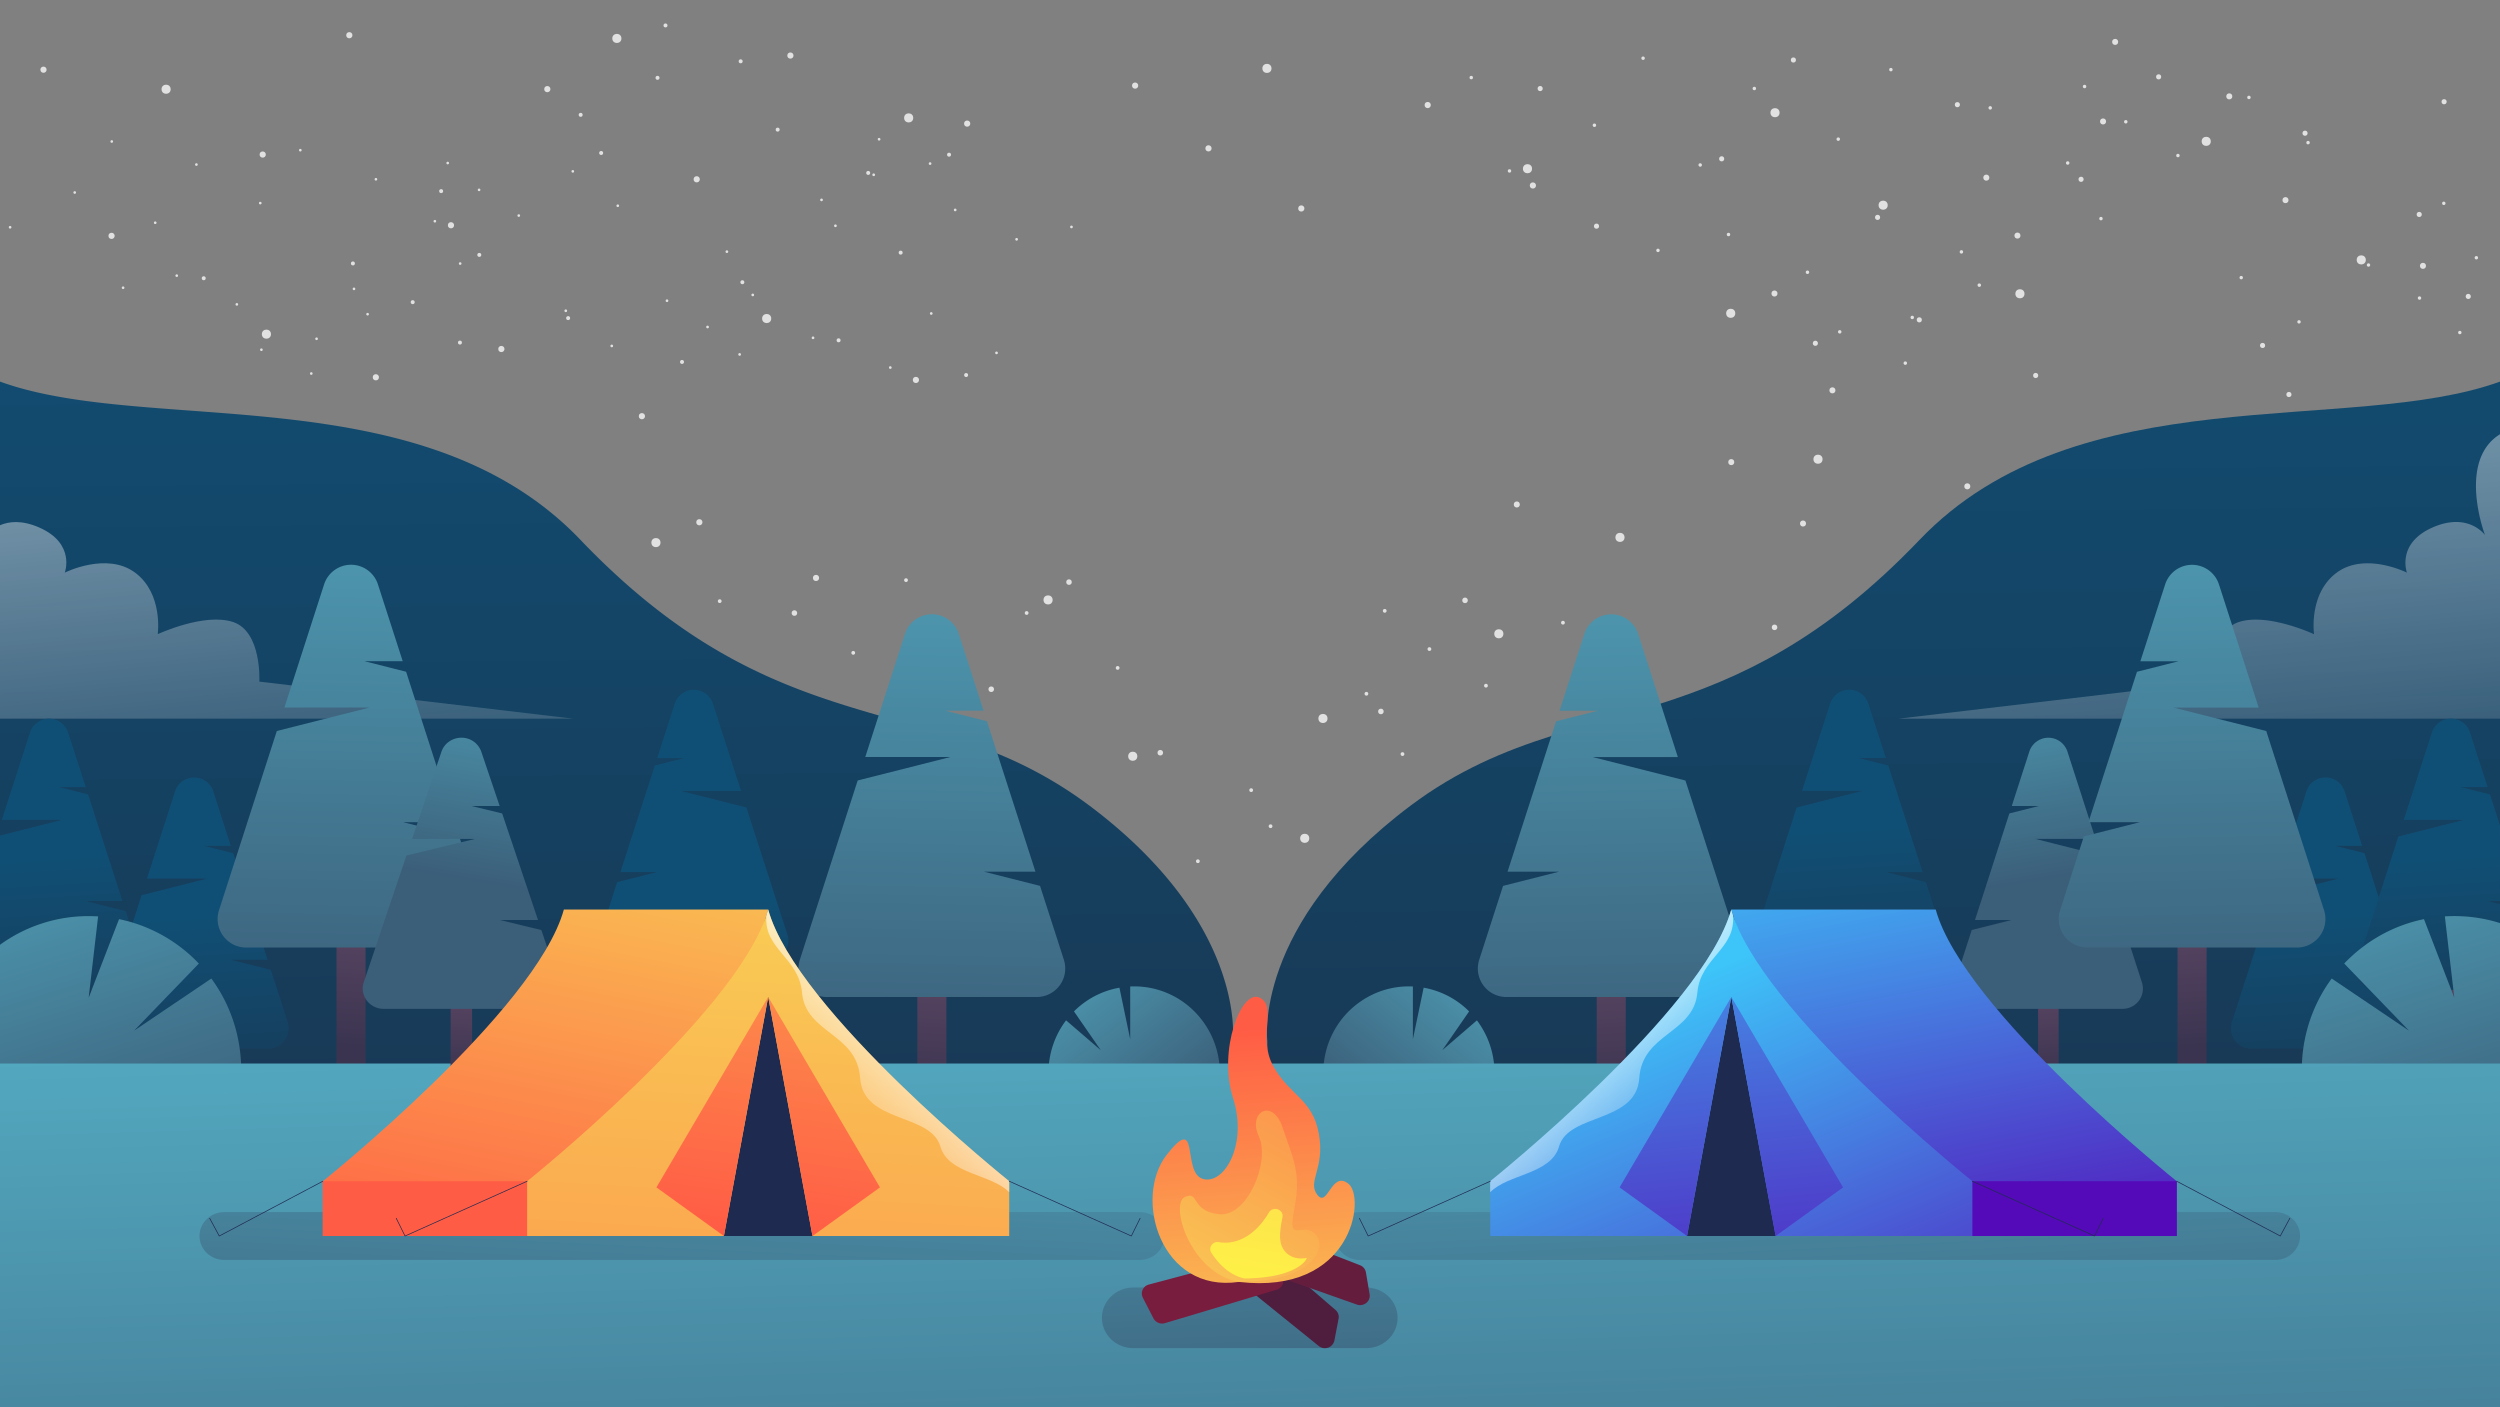 <svg xmlns="http://www.w3.org/2000/svg" xmlns:xlink="http://www.w3.org/1999/xlink" viewBox="0 0 1919 1080"><rect x="0" y="0" width="1919" height="1080" fill="#808080" stroke="none"/><defs><style>.cls-1{isolation:isolate;}.cls-2{fill:url(#linear-gradient);}.cls-3,.cls-5{mix-blend-mode:overlay;}.cls-3{fill:url(#linear-gradient-2);}.cls-4{fill:url(#linear-gradient-3);}.cls-5{fill:url(#linear-gradient-4);}.cls-6{fill:url(#linear-gradient-5);}.cls-7{fill:url(#linear-gradient-6);}.cls-8{fill:url(#linear-gradient-7);}.cls-9{fill:url(#linear-gradient-8);}.cls-10{fill:url(#linear-gradient-9);}.cls-11{fill:url(#linear-gradient-10);}.cls-12{fill:url(#linear-gradient-11);}.cls-13{fill:url(#linear-gradient-12);}.cls-14{fill:url(#linear-gradient-13);}.cls-15{fill:url(#linear-gradient-14);}.cls-16{fill:url(#linear-gradient-15);}.cls-17{fill:url(#linear-gradient-16);}.cls-18{fill:url(#linear-gradient-17);}.cls-19{fill:url(#linear-gradient-18);}.cls-20{fill:url(#linear-gradient-19);}.cls-21{fill:url(#linear-gradient-20);}.cls-22{fill:url(#linear-gradient-21);}.cls-23{fill:url(#linear-gradient-22);}.cls-24{fill:url(#linear-gradient-23);}.cls-25{fill:url(#linear-gradient-24);}.cls-26{fill:url(#linear-gradient-25);}.cls-27{fill:url(#linear-gradient-26);}.cls-28{fill:url(#linear-gradient-27);}.cls-29{fill:url(#linear-gradient-28);}.cls-30{fill:url(#linear-gradient-29);}.cls-31{fill:url(#linear-gradient-30);}.cls-32{fill:url(#linear-gradient-31);}.cls-33{fill:url(#linear-gradient-32);}.cls-34{fill:url(#linear-gradient-33);}.cls-35{fill:url(#linear-gradient-34);}.cls-36{fill:url(#linear-gradient-35);}.cls-37{fill:url(#linear-gradient-36);}.cls-38{fill:url(#linear-gradient-37);}.cls-39{fill:url(#linear-gradient-38);}.cls-40{fill:#1f2a51;}.cls-41{fill:url(#linear-gradient-39);}.cls-42{fill:url(#linear-gradient-40);}.cls-43,.cls-58{fill:none;}.cls-43{stroke:#1f2a51;stroke-linecap:round;stroke-linejoin:round;stroke-width:0.53px;}.cls-44{fill:url(#linear-gradient-41);}.cls-45{fill:url(#linear-gradient-42);}.cls-46{fill:url(#linear-gradient-43);}.cls-47{fill:url(#linear-gradient-44);}.cls-48{fill:url(#linear-gradient-45);}.cls-49{fill:url(#linear-gradient-46);}.cls-50{fill:url(#linear-gradient-47);}.cls-51{fill:url(#linear-gradient-48);}.cls-52{fill:#4f1d3e;}.cls-53{fill:#791d3e;}.cls-54{fill:#651d3e;}.cls-55{fill:url(#linear-gradient-49);}.cls-56{fill:url(#linear-gradient-50);}.cls-57{fill:url(#linear-gradient-51);}.cls-59{fill:#e1e1e1;}</style><linearGradient id="linear-gradient" x1="478.1" y1="1267.12" x2="468.4" y2="165.06" gradientUnits="userSpaceOnUse"><stop offset="0" stop-color="#1d2c43"/><stop offset="1" stop-color="#104f75"/></linearGradient><linearGradient id="linear-gradient-2" x1="154.91" y1="-127.05" x2="236.06" y2="705.9" gradientUnits="userSpaceOnUse"><stop offset="0" stop-color="#fff"/><stop offset="1" stop-color="#fff" stop-opacity="0"/></linearGradient><linearGradient id="linear-gradient-3" x1="1452.75" y1="1258.4" x2="1443.05" y2="156.82" xlink:href="#linear-gradient"/><linearGradient id="linear-gradient-4" x1="1624.62" y1="-219.88" x2="1716.53" y2="723.56" xlink:href="#linear-gradient-2"/><linearGradient id="linear-gradient-5" x1="2666.01" y1="753.44" x2="2669.79" y2="814.09" gradientTransform="matrix(1, 0, 0, -1, -2629.31, 1568.61)" gradientUnits="userSpaceOnUse"><stop offset="0" stop-color="#564360"/><stop offset="1" stop-color="#3a3450"/></linearGradient><linearGradient id="linear-gradient-6" x1="65.16" y1="893.89" x2="50.06" y2="657.55" xlink:href="#linear-gradient"/><linearGradient id="linear-gradient-7" x1="2554.62" y1="798.52" x2="2558.4" y2="859.17" gradientTransform="matrix(1, 0, 0, -1, -2406.53, 1658.77)" xlink:href="#linear-gradient-5"/><linearGradient id="linear-gradient-8" x1="159.65" y1="940.06" x2="144.54" y2="703.72" xlink:href="#linear-gradient"/><linearGradient id="linear-gradient-9" x1="918.64" y1="798.52" x2="922.42" y2="859.17" gradientTransform="matrix(1, 0, 0, -1, 865.44, 1658.77)" xlink:href="#linear-gradient-5"/><linearGradient id="linear-gradient-10" x1="1795.63" y1="940.06" x2="1780.53" y2="703.72" xlink:href="#linear-gradient"/><linearGradient id="linear-gradient-11" x1="1420.65" y1="731.21" x2="1424.42" y2="791.86" gradientTransform="translate(-889.98)" xlink:href="#linear-gradient-5"/><linearGradient id="linear-gradient-12" x1="546.85" y1="929.72" x2="531.75" y2="693.37" xlink:href="#linear-gradient"/><linearGradient id="linear-gradient-13" x1="1544.42" y1="718.29" x2="1549.75" y2="803.89" gradientTransform="matrix(1, 0, 0, -1, -1276.69, 1523.7)" xlink:href="#linear-gradient-5"/><linearGradient id="linear-gradient-14" x1="1536.49" y1="198.95" x2="1548.93" y2="790.76" gradientTransform="matrix(-1, 0, 0, 1, 1817.58, 0)" gradientUnits="userSpaceOnUse"><stop offset="0" stop-color="#57b8ce"/><stop offset="1" stop-color="#3b5e79"/></linearGradient><linearGradient id="linear-gradient-15" x1="1098.58" y1="756.27" x2="1103.92" y2="841.87" gradientTransform="matrix(1, 0, 0, -1, -385.01, 1599.66)" xlink:href="#linear-gradient-5"/><linearGradient id="linear-gradient-16" x1="1090.65" y1="236.92" x2="1103.09" y2="828.73" xlink:href="#linear-gradient-14"/><linearGradient id="linear-gradient-17" x1="-7.03" y1="537.76" x2="104.85" y2="896.49" gradientTransform="matrix(1, 0, 0, 1, 0, 0)" xlink:href="#linear-gradient-14"/><linearGradient id="linear-gradient-18" x1="1090.15" y1="811.33" x2="1152.78" y2="1012.15" gradientTransform="matrix(-0.56, 0.83, 0.83, 0.56, 701.11, -661.64)" xlink:href="#linear-gradient-14"/><linearGradient id="linear-gradient-19" x1="1570.41" y1="767.99" x2="1574.19" y2="828.64" gradientTransform="matrix(1, 0, 0, 1, 0, 0)" xlink:href="#linear-gradient-5"/><linearGradient id="linear-gradient-20" x1="1519.82" y1="441.38" x2="1559.79" y2="678.55" gradientTransform="matrix(1, 0, 0, 1, 0, 0)" xlink:href="#linear-gradient-14"/><linearGradient id="linear-gradient-21" x1="1284.16" y1="731.21" x2="1287.94" y2="791.86" gradientTransform="matrix(1, 0, 0, -1, 134.39, 1524.15)" xlink:href="#linear-gradient-5"/><linearGradient id="linear-gradient-22" x1="1430.11" y1="872.75" x2="1415" y2="636.41" xlink:href="#linear-gradient"/><linearGradient id="linear-gradient-23" x1="822.27" y1="753.44" x2="826.05" y2="814.09" gradientTransform="matrix(1, 0, 0, -1, 1058.18, 1568.61)" xlink:href="#linear-gradient-5"/><linearGradient id="linear-gradient-24" x1="1877.99" y1="893.79" x2="1862.98" y2="658.88" xlink:href="#linear-gradient"/><linearGradient id="linear-gradient-25" x1="1679.91" y1="718.29" x2="1685.24" y2="803.89" gradientTransform="matrix(1, 0, 0, 1, 0, 0)" xlink:href="#linear-gradient-5"/><linearGradient id="linear-gradient-26" x1="1672.97" y1="198.95" x2="1685.41" y2="790.76" gradientTransform="matrix(1, 0, 0, 1, 0, 0)" xlink:href="#linear-gradient-14"/><linearGradient id="linear-gradient-27" x1="1234.07" y1="756.27" x2="1239.4" y2="841.87" gradientTransform="matrix(1, 0, 0, 1, 0, 0)" xlink:href="#linear-gradient-5"/><linearGradient id="linear-gradient-28" x1="1227.13" y1="236.92" x2="1239.57" y2="828.73" gradientTransform="matrix(1, 0, 0, 1, 0, 0)" xlink:href="#linear-gradient-14"/><linearGradient id="linear-gradient-29" x1="1773.67" y1="548.75" x2="1885.55" y2="907.48" gradientTransform="matrix(1, 0, 0, 1, 0, 0)" xlink:href="#linear-gradient-14"/><linearGradient id="linear-gradient-30" x1="1166.11" y1="697.93" x2="1228.74" y2="898.75" gradientTransform="translate(1116.47 -661.64) rotate(56.18)" xlink:href="#linear-gradient-14"/><linearGradient id="linear-gradient-31" x1="950.63" y1="651.89" x2="973.3" y2="1409.25" gradientTransform="matrix(1, 0, 0, 1, 0, 0)" xlink:href="#linear-gradient-14"/><linearGradient id="linear-gradient-32" x1="1460.51" y1="767.98" x2="1464.29" y2="828.65" gradientTransform="matrix(1, 0, 0, -1, -1107.29, 1597.71)" xlink:href="#linear-gradient-5"/><linearGradient id="linear-gradient-33" x1="1408.88" y1="441.09" x2="1448.93" y2="678.75" xlink:href="#linear-gradient-14"/><linearGradient id="linear-gradient-34" x1="1383.6" y1="681.65" x2="1404.36" y2="1124.01" gradientTransform="matrix(1, 0, 0, 1, 0, 0)" xlink:href="#linear-gradient-14"/><linearGradient id="linear-gradient-35" x1="1426.21" y1="616.33" x2="1504.06" y2="1016.33" gradientUnits="userSpaceOnUse"><stop offset="0" stop-color="#3dc5f9"/><stop offset="1" stop-color="#540ab8"/></linearGradient><linearGradient id="linear-gradient-36" x1="1588.36" y1="785.98" x2="1587.02" y2="872.79" xlink:href="#linear-gradient-35"/><linearGradient id="linear-gradient-37" x1="1261.46" y1="764.68" x2="1421.78" y2="1146.23" xlink:href="#linear-gradient-35"/><linearGradient id="linear-gradient-38" x1="1359.59" y1="759.38" x2="1259.86" y2="865.43" gradientTransform="matrix(-1, 0, 0, 1, 2552.47, 0)" xlink:href="#linear-gradient-2"/><linearGradient id="linear-gradient-39" x1="1261.07" y1="585.56" x2="1310.81" y2="1088.22" xlink:href="#linear-gradient-35"/><linearGradient id="linear-gradient-40" x1="1346" y1="576.93" x2="1395.79" y2="1080.2" xlink:href="#linear-gradient-35"/><linearGradient id="linear-gradient-41" x1="1280.55" y1="681.65" x2="1301.31" y2="1124.01" xlink:href="#linear-gradient-14"/><linearGradient id="linear-gradient-42" x1="1323.16" y1="616.33" x2="1401.01" y2="1016.33" gradientTransform="matrix(-1, 0, 0, 1, 1817.58, 0)" gradientUnits="userSpaceOnUse"><stop offset="0" stop-color="#f9ca54"/><stop offset="1" stop-color="#ff5c45"/></linearGradient><linearGradient id="linear-gradient-43" x1="337.92" y1="696.19" x2="333.91" y2="865.97" gradientTransform="matrix(1, 0, 0, 1, 0, 0)" xlink:href="#linear-gradient-42"/><linearGradient id="linear-gradient-44" x1="603.3" y1="714.79" x2="555.25" y2="1523.69" gradientTransform="matrix(1, 0, 0, 1, 0, 0)" xlink:href="#linear-gradient-42"/><linearGradient id="linear-gradient-45" x1="727.65" y1="759.38" x2="627.92" y2="865.43" xlink:href="#linear-gradient-2"/><linearGradient id="linear-gradient-46" x1="679.19" y1="502.91" x2="616.6" y2="953.06" gradientTransform="matrix(1, 0, 0, 1, 0, 0)" xlink:href="#linear-gradient-42"/><linearGradient id="linear-gradient-47" x1="595.11" y1="490.75" x2="532.4" y2="941.67" gradientTransform="matrix(1, 0, 0, 1, 0, 0)" xlink:href="#linear-gradient-42"/><linearGradient id="linear-gradient-48" x1="950.12" y1="692.5" x2="963.5" y2="1111.25" gradientTransform="matrix(1, 0, 0, 1, 0, 0)" xlink:href="#linear-gradient-14"/><linearGradient id="linear-gradient-49" x1="962.78" y1="1026.89" x2="952.11" y2="782.79" gradientTransform="matrix(1, -0.03, 0.03, 1, -24.32, 36.26)" xlink:href="#linear-gradient-42"/><linearGradient id="linear-gradient-50" x1="920.65" y1="994.38" x2="1095.64" y2="695.59" gradientTransform="matrix(1, -0.03, 0.03, 1, -24.32, 36.26)" xlink:href="#linear-gradient-42"/><linearGradient id="linear-gradient-51" x1="992.32" y1="797.28" x2="953.13" y2="995.02" gradientTransform="matrix(1, -0.03, 0.03, 1, -24.32, 36.26)" gradientUnits="userSpaceOnUse"><stop offset="0" stop-color="#f9ca54"/><stop offset="1" stop-color="#fff545"/></linearGradient></defs><title>camp</title><g class="cls-1"><g id="Layer_1" data-name="Layer 1"><path class="cls-2" d="M947.24,798.86v91.56L881.91,889h0l-23.56-.52h0l-684.14-15-16.27-.35-15.8-.34L1,869.69V292.91c114.54,41.63,324.32-5.41,445.56,121.47,85.93,89.92,159.57,114.77,228.87,134.77,31,8.94,61.17,16.91,91.15,29.3a317.94,317.94,0,0,1,70.66,39.94C958.57,709.43,947.24,798.86,947.24,798.86Z" transform="translate(-1)"/><path class="cls-3" d="M441.06,551.65H1V403.19c6.66-2.91,16.69-4.25,30.38,1.85,27.71,12.3,19.36,34.49,19.36,34.49s32.12-16.15,53.92,0,17.41,47.26,17.41,47.26,35.93-16.77,58-9.27,20,45.7,20,45.7l24.66,2.9,95,11.21Z" transform="translate(-1)"/><path class="cls-4" d="M1920,292.91V869.69l-126.09,2.77-14.38.31-1.43,0-679,14.87h0l-30.39.67h0l-94.93,2.08V798.86s-11.33-89.43,110-180.47c36.21-27.15,71.81-41.87,108.07-53.46,27.42-8.73,55.19-15.7,83.87-24.87,60.55-19.37,125.14-48.65,198.74-125.68C1595.68,287.5,1805.46,334.54,1920,292.91Z" transform="translate(-1)"/><path class="cls-5" d="M1920,333.32V551.65H1458.3l178.21-21,62.73-7.39s-1.74-32.3,15.15-43.32a21.67,21.67,0,0,1,4.88-2.38c22.09-7.5,58,9.27,58,9.27s-4.42-31.11,17.39-47.26,53.92,0,53.92,0S1840.27,417.34,1868,405c27.07-12.05,39.9,4.92,40.49,5.7C1907.86,409.12,1887.34,353.51,1920,333.32Z" transform="translate(-1)"/><rect class="cls-6" x="30.73" y="735.19" width="15.8" height="98.22" transform="translate(76.26 1568.61) rotate(180)"/><path class="cls-7" d="M95.76,759.84H1V641.38l47.66-12.06H2.4L24,562.39a15.36,15.36,0,0,1,29.3,0l13.46,41.75H46l22.62,5.71L95,691.66H67l30.5,7.71,2.58,8,1.54,4.77,8.81,27.34A15.51,15.51,0,0,1,95.76,759.84Z" transform="translate(-1)"/><rect class="cls-8" x="142.12" y="780.28" width="15.8" height="98.22" transform="translate(299.04 1658.77) rotate(180)"/><path class="cls-9" d="M92.89,804.93H207.15a15.52,15.52,0,0,0,14.64-20.35l-12.93-40.13-30.51-7.71h28L180,654.94l-22.63-5.72h20.78l-13.46-41.74a15.37,15.37,0,0,0-29.3,0l-21.59,66.93h46.27l-50.39,12.75L78.24,784.58A15.52,15.52,0,0,0,92.89,804.93Z" transform="translate(-1)"/><rect class="cls-10" x="1778.1" y="780.28" width="15.8" height="98.22" transform="translate(3571.01 1658.77) rotate(180)"/><path class="cls-11" d="M1728.88,804.93h114.25a15.52,15.52,0,0,0,14.65-20.35l-12.94-40.13-30.5-7.71h28L1816,654.94l-22.62-5.72h20.78l-13.46-41.74a15.38,15.38,0,0,0-29.31,0l-21.58,66.93H1796l-50.39,12.75-31.42,97.42A15.52,15.52,0,0,0,1728.88,804.93Z" transform="translate(-1)"/><rect class="cls-12" x="524.68" y="712.96" width="15.8" height="98.22"/><path class="cls-13" d="M590.71,737.62H476.46a15.52,15.52,0,0,1-14.65-20.36l12.94-40.12,30.5-7.72h-28l26.39-81.8,22.62-5.72H505.47l13.46-41.73a15.43,15.43,0,0,1,14.65-10.74,15.24,15.24,0,0,1,9.06,3,15.46,15.46,0,0,1,5.6,7.77l21.58,66.92H523.55l50.39,12.75,31.42,97.42A15.52,15.52,0,0,1,590.71,737.62Z" transform="translate(-1)"/><rect class="cls-14" x="259.29" y="692.54" width="22.3" height="138.63" transform="translate(539.89 1523.7) rotate(180)"/><path class="cls-15" d="M189.81,727.34H351.08a21.91,21.91,0,0,0,20.67-28.74L353.49,642l-43.05-10.89H350L312.73,515.63l-31.93-8.07h29.33l-19-58.91a21.7,21.7,0,0,0-41.37,0L219.3,543.11h65.31l-71.12,18L169.14,698.6A21.91,21.91,0,0,0,189.81,727.34Z" transform="translate(-1)"/><rect class="cls-16" x="705.13" y="730.51" width="22.3" height="138.63" transform="translate(1431.57 1599.66) rotate(180)"/><path class="cls-17" d="M635.65,765.31H796.92a21.91,21.91,0,0,0,20.67-28.73L799.33,680l-43.05-10.89h39.53L758.57,553.61l-31.93-8.08H756l-19-58.9a21.7,21.7,0,0,0-41.37,0l-30.46,94.46h65.31l-71.12,18L615,736.58A21.91,21.91,0,0,0,635.65,765.31Z" transform="translate(-1)"/><path class="cls-18" d="M186.16,821.4a118.26,118.26,0,0,1-12,52.08c-19.07,39.16-59,66.1-105.12,66.1A115.68,115.68,0,0,1,1,917.56V725.21a115.68,115.68,0,0,1,68.07-22q3.65,0,7.24.22l-6.55,56.42-.69,6,2.31-6,21-54.31c2.6.54,5.17,1.15,7.7,1.86,1,.24,1.88.52,2.81.8a117.06,117.06,0,0,1,50.75,31.43l-49.76,51.55,59.36-40.06A118.14,118.14,0,0,1,185,804.93,120.84,120.84,0,0,1,186.16,821.4Z" transform="translate(-1)"/><path class="cls-19" d="M835,878.59a65.36,65.36,0,0,0,91.2-18.2,66.71,66.71,0,0,0-18-92,64.9,64.9,0,0,0-39.65-11.16l0,40.46-8.28-39.53a65.36,65.36,0,0,0-34.89,18.19l20.6,29.8L819.32,783.2c-.82,1.08-1.61,2.19-2.37,3.34A66.73,66.73,0,0,0,835,878.59Z" transform="translate(-1)"/><rect class="cls-20" x="1564.43" y="749.75" width="15.8" height="98.22"/><path class="cls-21" d="M1630.46,774.4H1516.2A15.52,15.52,0,0,1,1501.56,754l12.93-40.12L1545,706.2h-28l26.38-81.79,22.63-5.72h-20.78L1558.68,577a15.38,15.38,0,0,1,29.31,0l21.58,66.93H1563.3l50.39,12.75L1645.11,754A15.53,15.53,0,0,1,1630.46,774.4Z" transform="translate(-1)"/><rect class="cls-22" x="1412.58" y="712.96" width="15.8" height="98.22" transform="translate(2839.96 1524.15) rotate(180)"/><path class="cls-23" d="M1363.35,737.62h114.26a15.52,15.52,0,0,0,14.64-20.36l-12.93-40.12-30.51-7.72h28l-26.38-81.8-22.63-5.72h20.78l-13.46-41.73a15.37,15.37,0,0,0-29.3,0l-21.59,66.92h46.27l-50.39,12.75-31.42,97.42A15.53,15.53,0,0,0,1363.35,737.62Z" transform="translate(-1)"/><rect class="cls-24" x="1874.47" y="735.19" width="15.8" height="98.22" transform="translate(3763.74 1568.61) rotate(180)"/><path class="cls-25" d="M1920,691.66h-9.29L1920,694v65.83h-94.76a15.07,15.07,0,0,1-6.78-1.58h0a15.58,15.58,0,0,1-7.85-18.76l4.07-12.6,12.24-38v0L1842,642.08l50.39-12.76h-46.27l21.58-66.93a15.36,15.36,0,0,1,29.3,0l13.46,41.75h-20.77l22.62,5.71,7.67,23.77Z" transform="translate(-1)"/><rect class="cls-26" x="1671.47" y="692.54" width="22.3" height="138.63"/><path class="cls-27" d="M1764.25,727.34H1603a21.91,21.91,0,0,1-20.67-28.74L1600.57,642l43.06-10.89h-39.54l37.24-115.45,31.94-8.07h-29.33l19-58.91a21.7,21.7,0,0,1,41.36,0l30.47,94.46h-65.32l71.13,18,44.34,137.5A21.91,21.91,0,0,1,1764.25,727.34Z" transform="translate(-1)"/><rect class="cls-28" x="1225.63" y="730.51" width="22.3" height="138.63"/><path class="cls-29" d="M1318.41,765.31H1157.15a21.9,21.9,0,0,1-20.67-28.73L1154.74,680l43-10.89h-39.54l37.24-115.45,31.94-8.08H1198.1l19-58.9a21.7,21.7,0,0,1,41.36,0l30.47,94.46h-65.31l71.12,18,44.34,137.5A21.9,21.9,0,0,1,1318.41,765.31Z" transform="translate(-1)"/><path class="cls-30" d="M1920,708.56V934.22a116.65,116.65,0,0,1-137.52-55.73c-1-1.88-2-3.77-3-5.72-.5-1-1-2-1.43-3.1a118.59,118.59,0,0,1-10.19-48.27,120.84,120.84,0,0,1,1.12-16.47,118.14,118.14,0,0,1,21.83-53.82l59.36,40.06-31.76-32.91h0l-7.21-7.47-10.78-11.17a118.31,118.31,0,0,1,14.21-12.72,116.11,116.11,0,0,1,47-21.37l12.74,33,8.23,21.3,2.31,6-.69-6-2.86-24.64-3.69-31.78c2.39-.15,4.81-.22,7.24-.22A116.34,116.34,0,0,1,1920,708.56Z" transform="translate(-1)"/><path class="cls-31" d="M1119.08,878.59a65.36,65.36,0,0,1-91.2-18.2c-20.2-30.45-12.12-71.66,18-92a64.9,64.9,0,0,1,39.65-11.16l0,40.46,8.27-39.53a65.36,65.36,0,0,1,34.89,18.19l-20.6,29.8,26.59-22.91c.82,1.08,1.6,2.19,2.36,3.34A66.72,66.72,0,0,1,1119.08,878.59Z" transform="translate(-1)"/><rect class="cls-32" y="816.35" width="1919" height="263.65"/><rect class="cls-33" x="346.9" y="749.75" width="16.49" height="98.22" transform="translate(709.29 1597.71) rotate(180)"/><path class="cls-34" d="M295.51,774.4H414.77c10.93,0,18.67-10.31,15.29-20.36l-13.5-40.12-31.84-7.72H414l-27.54-81.79-23.62-5.72h21.69L370.44,577a16.05,16.05,0,0,0-15.29-10.74,16.42,16.42,0,0,0-9.46,3,15.53,15.53,0,0,0-5.84,7.77l-22.53,66.93h48.3L313,656.63,280.22,754C276.85,764.09,284.59,774.4,295.51,774.4Z" transform="translate(-1)"/><path class="cls-35" d="M1747.51,967.13H1044.77c-10.49,0-19-8.22-19-18.36h0c0-10.14,8.5-18.37,19-18.37h702.74c10.48,0,19,8.23,19,18.37h0C1766.49,958.91,1758,967.13,1747.51,967.13Z" transform="translate(-1)"/><path class="cls-36" d="M1671.85,906.7v42.07H1301.79V906.7s36.23-29,76.83-67.8l-5.76-.55L1330,698.17h156.85C1508.25,775.77,1671.85,906.7,1671.85,906.7Z" transform="translate(-1)"/><rect class="cls-37" x="1501.51" y="906.7" width="169.34" height="42.06"/><path class="cls-38" d="M1515,906.7v42.07H1144.94V906.7s163.58-130.93,185-208.53C1351.41,775.77,1515,906.7,1515,906.7Z" transform="translate(-1)"/><path class="cls-39" d="M1144.85,906.7v8.5c13.62-14.12,46.76-13.72,52.88-35.16,7.34-25.77,59.26-17.76,61.56-52.43s41.81-34.21,44.58-65.54c2.4-27.2,29.88-33.5,27.32-59.67-.5-1.43-.93-2.84-1.31-4.23C1308.43,775.77,1144.85,906.7,1144.85,906.7Z" transform="translate(-1)"/><polygon class="cls-40" points="1328.97 765.26 1294.97 948.77 1362.98 948.77 1328.97 765.26"/><polygon class="cls-41" points="1328.97 765.26 1243.19 911.44 1294.97 948.77 1328.97 765.26"/><polygon class="cls-42" points="1328.97 765.26 1414.75 911.44 1362.98 948.77 1328.97 765.26"/><polyline class="cls-43" points="1514 906.71 1607.73 948.77 1614.47 935.14"/><polyline class="cls-43" points="1143.94 906.71 1050.21 948.77 1043.47 935.14"/><polyline class="cls-43" points="1670.85 906.71 1750.33 948.77 1757.68 935.14"/><path class="cls-44" d="M173.13,967.13H875.87c10.49,0,19-8.22,19-18.36h0c0-10.14-8.5-18.37-19-18.37H173.13c-10.49,0-19,8.23-19,18.37h0C154.14,958.91,162.64,967.13,173.13,967.13Z" transform="translate(-1)"/><path class="cls-45" d="M248.79,906.7v42.07H618.84V906.7s-36.22-29-76.83-67.8l5.76-.55,42.89-140.18H433.82C412.38,775.77,248.79,906.7,248.79,906.7Z" transform="translate(-1)"/><rect class="cls-46" x="247.79" y="906.7" width="169.34" height="42.06"/><path class="cls-47" d="M775.68,906.7v42.07H405.62V906.7S563.39,780.43,589.34,702.4c.5-1.43.94-2.84,1.31-4.23C612.11,775.77,775.68,906.7,775.68,906.7Z" transform="translate(-1)"/><path class="cls-48" d="M775.68,906.7v8.5c-13.62-14.12-46.75-13.72-52.87-35.16-7.35-25.77-59.27-17.76-61.57-52.43s-41.81-34.21-44.58-65.54c-2.39-27.2-29.88-33.5-27.32-59.67.5-1.43.94-2.84,1.31-4.23C612.11,775.77,775.68,906.7,775.68,906.7Z" transform="translate(-1)"/><polygon class="cls-40" points="589.66 765.26 623.66 948.77 555.66 948.77 589.66 765.26"/><polygon class="cls-49" points="589.66 765.26 675.44 911.44 623.66 948.77 589.66 765.26"/><polygon class="cls-50" points="589.66 765.26 503.88 911.44 555.66 948.77 589.66 765.26"/><polyline class="cls-43" points="404.63 906.71 310.9 948.77 304.16 935.14"/><polyline class="cls-43" points="774.69 906.71 868.42 948.77 875.16 935.14"/><polyline class="cls-43" points="247.79 906.71 168.3 948.77 160.95 935.14"/><path class="cls-51" d="M1049.75,1034.83H870.88c-13.29,0-24.06-10.42-24.06-23.27h0c0-12.85,10.77-23.27,24.06-23.27h178.87c13.29,0,24.06,10.42,24.06,23.27h0C1073.81,1024.41,1063,1034.83,1049.75,1034.83Z" transform="translate(-1)"/><path class="cls-52" d="M1026.16,1005.55l-62.66-54a7.55,7.55,0,0,0-11.29,1.69l-9.36,15.29a7,7,0,0,0,1.62,9.14l68.81,55.53a7.47,7.47,0,0,0,12-4.19l3.21-16.78A7,7,0,0,0,1026.16,1005.55Z" transform="translate(-1)"/><path class="cls-53" d="M963.9,964.49l-81,21.52a7.1,7.1,0,0,0-4.67,10.09l8.19,15.9a7.5,7.5,0,0,0,8.82,3.64L980.87,990a7.06,7.06,0,0,0,2.9-12l-12.83-11.73A7.58,7.58,0,0,0,963.9,964.49Z" transform="translate(-1)"/><path class="cls-54" d="M1044.91,971.17,967,940.86a7.44,7.44,0,0,0-10,5.3l-3.44,17.44a7.12,7.12,0,0,0,4.73,8.07l84.19,29.7c5.32,1.88,10.76-2.48,9.84-7.88l-2.85-16.84A7.2,7.2,0,0,0,1044.91,971.17Z" transform="translate(-1)"/><path class="cls-55" d="M951.92,984c-60.08,8.72-81.25-64.41-55.4-97.53s11.48,13.27,27.59,18.39,35-25.71,23.34-62.09,6.35-83.77,20.38-77-2.05,30.14,10.68,52.86,30,24.83,34.85,51.65-9.19,36.45-1.17,46.86,10.69-19,23.92-8.46S1039.32,994.26,951.92,984Z" transform="translate(-1)"/><path class="cls-56" d="M951.92,984c-37.39-6.76-53-59.67-41.57-65.07s4.34,10.54,26.19,13.1,39.7-40.38,30.78-59.66,10.83-29.68,18.25-6.8,14.54,33.92,9,62,4.64,10.23,15.36,19.08S1011.21,983.89,951.92,984Z" transform="translate(-1)"/><path class="cls-57" d="M959.87,981.28q-1.41,0-2.85.06a6,6,0,0,1-1.52-.16c-12.41-3-20.63-13.27-24.51-19.29,0-.09-.11-.17-.17-.26-2.48-3.9.94-8.88,5.62-8.18l1.67.22a28.21,28.21,0,0,0,4.31.18c11.65-.37,22.66-7.67,31-20.56.52-.8,1-1.63,1.52-2.48,3.15-5.36,11.64-2.49,10.48,3.57,0,.14,0,.28-.08.42-2.14,10.9-3.32,19.73,2.27,26.05,2.18,2.45,6.15,5.33,12.75,5.12,1.17,0,2.21-.15,3.13-.26l.61-.07a9.15,9.15,0,0,1-1.74,2.83C1000,971.23,990,980.33,959.87,981.28Z" transform="translate(-1)"/><path class="cls-58" d="M1,1080V27.7C1,12.4,15.32,0,33,0H1888c17.67,0,32,12.4,32,27.7V1080" transform="translate(-1)"/></g><g id="Layer_2" data-name="Layer 2"><circle class="cls-59" cx="127.5" cy="68.5" r="3.5"/><circle class="cls-59" cx="1328.5" cy="240.5" r="3.5"/><circle class="cls-59" cx="1693.5" cy="108.5" r="3.5"/><circle class="cls-59" cx="1150.5" cy="486.5" r="3.5"/><circle class="cls-59" cx="869.5" cy="580.5" r="3.5"/><circle class="cls-59" cx="1015.5" cy="551.5" r="3.5"/><circle class="cls-59" cx="1001.5" cy="643.5" r="3.5"/><circle class="cls-59" cx="1243.5" cy="412.5" r="3.5"/><circle class="cls-59" cx="503.5" cy="416.5" r="3.5"/><circle class="cls-59" cx="204.5" cy="256.5" r="3.5"/><circle class="cls-59" cx="588.5" cy="244.5" r="3.5"/><circle class="cls-59" cx="804.5" cy="460.5" r="3.5"/><circle class="cls-59" cx="697.5" cy="90.5" r="3.5"/><circle class="cls-59" cx="1172.5" cy="129.5" r="3.5"/><circle class="cls-59" cx="1550.5" cy="225.5" r="3.5"/><circle class="cls-59" cx="1445.5" cy="157.5" r="3.5"/><circle class="cls-59" cx="1395.5" cy="352.5" r="3.5"/><circle class="cls-59" cx="1812.5" cy="199.5" r="3.5"/><circle class="cls-59" cx="972.5" cy="52.5" r="3.5"/><circle class="cls-59" cx="473.5" cy="29.5" r="3.5"/><circle class="cls-59" cx="1362.5" cy="86.5" r="3.5"/><circle class="cls-59" cx="534.78" cy="137.63" r="2.37"/><circle class="cls-59" cx="33.37" cy="53.5" r="2.37"/><circle class="cls-59" cx="384.83" cy="267.9" r="2.37"/><circle class="cls-59" cx="201.64" cy="118.63" r="2.37"/><circle class="cls-59" cx="1095.89" cy="80.63" r="2.37"/><circle class="cls-59" cx="536.81" cy="400.88" r="2.37"/><circle class="cls-59" cx="626.37" cy="443.63" r="2.37"/><circle class="cls-59" cx="703.04" cy="291.64" r="2.37"/><circle class="cls-59" cx="288.49" cy="289.61" r="2.37"/><circle class="cls-59" cx="85.62" cy="181.05" r="2.37"/><circle class="cls-59" cx="346.16" cy="172.91" r="2.37"/><circle class="cls-59" cx="492.71" cy="319.46" r="2.37"/><circle class="cls-59" cx="420.11" cy="68.42" r="2.37"/><circle class="cls-59" cx="742.39" cy="94.88" r="2.37"/><circle class="cls-59" cx="998.86" cy="160.02" r="2.37"/><circle class="cls-59" cx="927.62" cy="113.88" r="2.37"/><circle class="cls-59" cx="1176.63" cy="142.38" r="2.37"/><circle class="cls-59" cx="606.7" cy="42.64" r="2.37"/><circle class="cls-59" cx="268.13" cy="27.03" r="2.37"/><circle class="cls-59" cx="871.31" cy="65.71" r="2.37"/><circle class="cls-59" cx="1406.56" cy="299.63" r="2.32"/><circle class="cls-59" cx="1859.87" cy="204.06" r="2.32"/><circle class="cls-59" cx="1164.3" cy="387.24" r="2.32"/><circle class="cls-59" cx="1524.7" cy="136.36" r="2.32"/><circle class="cls-59" cx="1711.2" cy="73.97" r="2.32"/><circle class="cls-59" cx="1614.3" cy="93.22" r="2.32"/><circle class="cls-59" cx="1623.59" cy="32.16" r="2.32"/><circle class="cls-59" cx="1548.59" cy="180.83" r="2.32"/><circle class="cls-59" cx="1754.34" cy="153.62" r="2.32"/><circle class="cls-59" cx="1510.1" cy="373.31" r="2.32"/><circle class="cls-59" cx="1328.91" cy="354.72" r="2.32"/><circle class="cls-59" cx="1362.09" cy="225.3" r="2.32"/><circle class="cls-59" cx="1383.99" cy="401.85" r="2.32"/><circle class="cls-59" cx="569.84" cy="216.64" r="1.53"/><circle class="cls-59" cx="367.91" cy="195.66" r="1.53"/><circle class="cls-59" cx="666.43" cy="132.73" r="1.53"/><circle class="cls-59" cx="445.71" cy="88.15" r="1.53"/><circle class="cls-59" cx="568.53" cy="47.06" r="1.53"/><circle class="cls-59" cx="504.71" cy="59.74" r="1.53"/><circle class="cls-59" cx="510.83" cy="19.53" r="1.53"/><circle class="cls-59" cx="461.45" cy="117.43" r="1.53"/><circle class="cls-59" cx="728.49" cy="118.74" r="1.53"/><circle class="cls-59" cx="691.34" cy="193.92" r="1.53"/><circle class="cls-59" cx="596.93" cy="99.51" r="1.53"/><circle class="cls-59" cx="643.7" cy="261.22" r="1.53"/><circle class="cls-59" cx="436.1" cy="244.18" r="1.53"/><circle class="cls-59" cx="270.89" cy="202.22" r="1.53"/><circle class="cls-59" cx="316.78" cy="231.94" r="1.53"/><circle class="cls-59" cx="338.63" cy="146.71" r="1.53"/><circle class="cls-59" cx="156.38" cy="213.58" r="1.53"/><circle class="cls-59" cx="523.51" cy="277.83" r="1.53"/><circle class="cls-59" cx="741.6" cy="287.88" r="1.53"/><circle class="cls-59" cx="353.05" cy="262.97" r="1.53"/><circle class="cls-59" cx="714.82" cy="240.63" r="1.04"/><circle class="cls-59" cx="577.82" cy="226.39" r="1.04"/><circle class="cls-59" cx="780.35" cy="183.69" r="1.04"/><circle class="cls-59" cx="469.58" cy="265.54" r="1.04"/><circle class="cls-59" cx="630.6" cy="153.44" r="1.04"/><circle class="cls-59" cx="713.93" cy="125.57" r="1.04"/><circle class="cls-59" cx="670.64" cy="134.17" r="1.04"/><circle class="cls-59" cx="674.79" cy="106.89" r="1.04"/><circle class="cls-59" cx="641.28" cy="173.31" r="1.04"/><circle class="cls-59" cx="822.46" cy="174.2" r="1.04"/><circle class="cls-59" cx="733.2" cy="161.15" r="1.04"/><circle class="cls-59" cx="764.93" cy="270.87" r="1.04"/><circle class="cls-59" cx="624.08" cy="259.31" r="1.04"/><circle class="cls-59" cx="511.99" cy="230.84" r="1.04"/><circle class="cls-59" cx="543.12" cy="251.01" r="1.04"/><circle class="cls-59" cx="557.95" cy="193.18" r="1.04"/><circle class="cls-59" cx="434.29" cy="238.55" r="1.04"/><circle class="cls-59" cx="683.39" cy="282.14" r="1.04"/><circle class="cls-59" cx="567.74" cy="272.06" r="1.04"/><circle class="cls-59" cx="199.78" cy="155.9" r="1.02"/><circle class="cls-59" cx="333.8" cy="169.82" r="1.02"/><circle class="cls-59" cx="135.67" cy="211.59" r="1.02"/><circle class="cls-59" cx="57.35" cy="147.77" r="1.02"/><circle class="cls-59" cx="439.68" cy="131.53" r="1.02"/><circle class="cls-59" cx="282.16" cy="241.18" r="1.02"/><circle class="cls-59" cx="200.65" cy="268.45" r="1.02"/><circle class="cls-59" cx="243" cy="260.04" r="1.02"/><circle class="cls-59" cx="238.94" cy="286.72" r="1.02"/><circle class="cls-59" cx="271.72" cy="221.74" r="1.02"/><circle class="cls-59" cx="94.48" cy="220.87" r="1.02"/><circle class="cls-59" cx="7.75" cy="174.46" r="1.02"/><circle class="cls-59" cx="119.14" cy="170.98" r="1.02"/><circle class="cls-59" cx="181.8" cy="233.64" r="1.02"/><circle class="cls-59" cx="150.76" cy="126.31" r="1.02"/><circle class="cls-59" cx="288.55" cy="137.62" r="1.02"/><circle class="cls-59" cx="398.2" cy="165.47" r="1.02"/><circle class="cls-59" cx="367.74" cy="145.74" r="1.02"/><circle class="cls-59" cx="353.23" cy="202.31" r="1.02"/><circle class="cls-59" cx="474.2" cy="157.93" r="1.02"/><circle class="cls-59" cx="230.53" cy="115.28" r="1.02"/><circle class="cls-59" cx="85.78" cy="108.61" r="1.02"/><circle class="cls-59" cx="343.66" cy="125.15" r="1.02"/><circle class="cls-59" cx="1597.42" cy="137.64" r="1.97"/><circle class="cls-59" cx="1182.22" cy="67.98" r="1.97"/><circle class="cls-59" cx="1856.99" cy="164.61" r="1.97"/><circle class="cls-59" cx="1473.25" cy="245.52" r="1.97"/><circle class="cls-59" cx="1321.55" cy="121.91" r="1.97"/><circle class="cls-59" cx="1756.98" cy="302.82" r="1.97"/><circle class="cls-59" cx="1736.75" cy="265.18" r="1.97"/><circle class="cls-59" cx="1393.47" cy="263.5" r="1.97"/><circle class="cls-59" cx="1225.48" cy="173.6" r="1.97"/><circle class="cls-59" cx="1441.23" cy="166.86" r="1.97"/><circle class="cls-59" cx="1562.58" cy="288.22" r="1.97"/><circle class="cls-59" cx="1502.47" cy="80.34" r="1.97"/><circle class="cls-59" cx="1769.34" cy="102.25" r="1.97"/><circle class="cls-59" cx="1894.63" cy="227.54" r="1.97"/><circle class="cls-59" cx="1656.97" cy="58.99" r="1.97"/><circle class="cls-59" cx="1376.61" cy="46.06" r="1.97"/><circle class="cls-59" cx="1876.09" cy="78.09" r="1.97"/><circle class="cls-59" cx="1411.04" cy="106.81" r="1.33"/><circle class="cls-59" cx="1129.33" cy="59.55" r="1.33"/><circle class="cls-59" cx="1587.16" cy="125.11" r="1.33"/><circle class="cls-59" cx="1326.8" cy="180.01" r="1.33"/><circle class="cls-59" cx="1223.87" cy="96.14" r="1.33"/><circle class="cls-59" cx="1726.29" cy="74.79" r="1.33"/><circle class="cls-59" cx="1519.3" cy="218.89" r="1.33"/><circle class="cls-59" cx="1412.18" cy="254.72" r="1.33"/><circle class="cls-59" cx="1467.84" cy="243.67" r="1.33"/><circle class="cls-59" cx="1462.5" cy="278.74" r="1.33"/><circle class="cls-59" cx="1505.58" cy="193.35" r="1.33"/><circle class="cls-59" cx="1272.67" cy="192.2" r="1.33"/><circle class="cls-59" cx="1158.69" cy="131.21" r="1.33"/><circle class="cls-59" cx="1305.07" cy="126.64" r="1.33"/><circle class="cls-59" cx="1387.41" cy="208.98" r="1.33"/><circle class="cls-59" cx="1346.62" cy="67.93" r="1.33"/><circle class="cls-59" cx="1527.69" cy="82.8" r="1.33"/><circle class="cls-59" cx="1671.78" cy="119.39" r="1.33"/><circle class="cls-59" cx="1631.76" cy="93.47" r="1.33"/><circle class="cls-59" cx="1612.7" cy="167.81" r="1.33"/><circle class="cls-59" cx="1771.66" cy="109.48" r="1.33"/><circle class="cls-59" cx="1451.45" cy="53.45" r="1.33"/><circle class="cls-59" cx="1261.23" cy="44.68" r="1.33"/><circle class="cls-59" cx="1600.12" cy="66.41" r="1.33"/><circle class="cls-59" cx="1900.84" cy="197.84" r="1.31"/><circle class="cls-59" cx="1764.73" cy="247.06" r="1.31"/><circle class="cls-59" cx="1818.06" cy="203.43" r="1.31"/><circle class="cls-59" cx="1857.21" cy="228.79" r="1.31"/><circle class="cls-59" cx="1875.86" cy="156.07" r="1.31"/><circle class="cls-59" cx="1720.36" cy="213.12" r="1.31"/><circle class="cls-59" cx="1888.16" cy="255.26" r="1.31"/><circle class="cls-59" cx="1059.98" cy="546.12" r="2.13"/><circle class="cls-59" cx="609.79" cy="470.58" r="2.13"/><circle class="cls-59" cx="760.87" cy="529.06" r="2.13"/><circle class="cls-59" cx="890.63" cy="577.8" r="2.13"/><circle class="cls-59" cx="1124.56" cy="460.83" r="2.13"/><circle class="cls-59" cx="820.57" cy="446.82" r="2.13"/><circle class="cls-59" cx="1362.14" cy="481.55" r="2.13"/><circle class="cls-59" cx="857.9" cy="512.69" r="1.45"/><circle class="cls-59" cx="552.45" cy="461.44" r="1.45"/><circle class="cls-59" cx="1048.86" cy="532.53" r="1.45"/><circle class="cls-59" cx="654.95" cy="501.12" r="1.45"/><circle class="cls-59" cx="1199.72" cy="477.97" r="1.45"/><circle class="cls-59" cx="975.28" cy="634.21" r="1.45"/><circle class="cls-59" cx="919.48" cy="661.08" r="1.45"/><circle class="cls-59" cx="960.4" cy="606.52" r="1.45"/><circle class="cls-59" cx="788.05" cy="470.53" r="1.45"/><circle class="cls-59" cx="1140.62" cy="526.33" r="1.45"/><circle class="cls-59" cx="1097.22" cy="498.23" r="1.45"/><circle class="cls-59" cx="1076.55" cy="578.83" r="1.45"/><circle class="cls-59" cx="695.46" cy="445.32" r="1.45"/><circle class="cls-59" cx="1062.91" cy="468.88" r="1.45"/></g></g></svg>